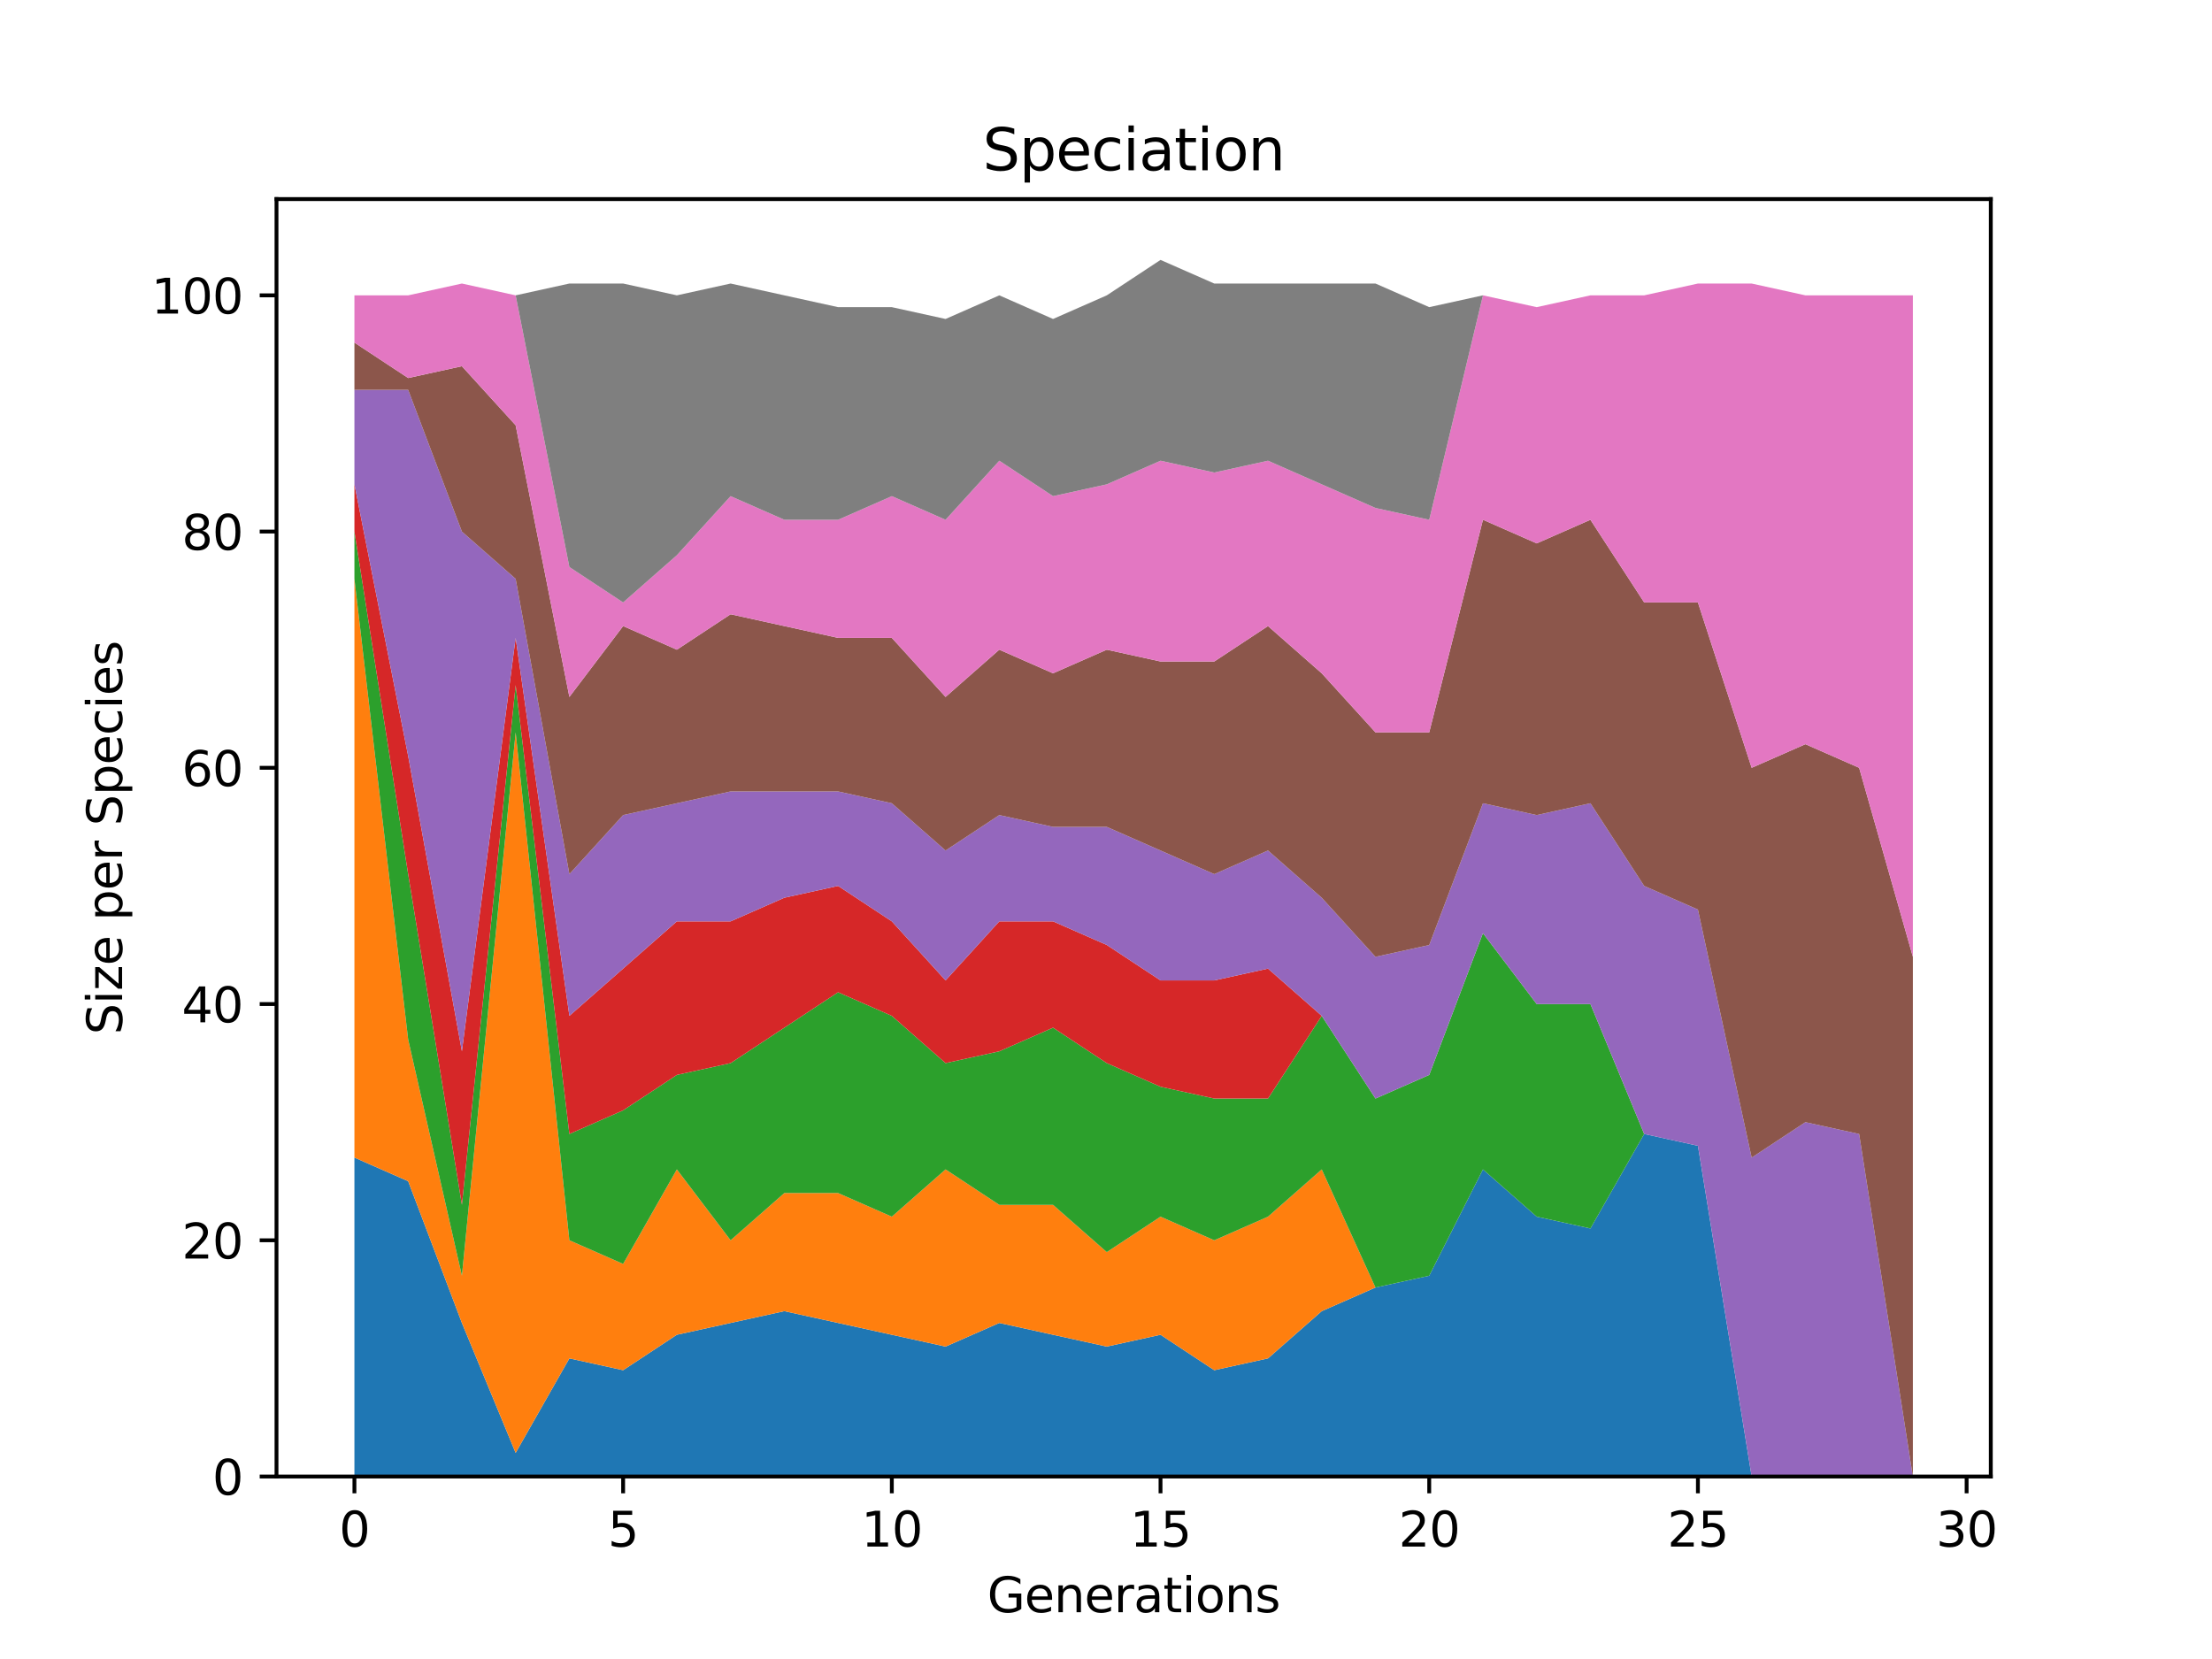 <?xml version="1.0" encoding="utf-8" standalone="no"?>
<!DOCTYPE svg PUBLIC "-//W3C//DTD SVG 1.1//EN"
  "http://www.w3.org/Graphics/SVG/1.1/DTD/svg11.dtd">
<svg height="345.6pt" version="1.1" viewBox="0 0 460.8 345.6" width="460.8pt" xmlns="http://www.w3.org/2000/svg" xmlns:xlink="http://www.w3.org/1999/xlink">
 <defs>
  <style type="text/css">*{stroke-linecap:butt;stroke-linejoin:round;}</style>
 </defs>
 <g id="figure_1">
  <g id="patch_1">
   <path d="M 0 345.6 
L 460.8 345.6 
L 460.8 0 
L 0 0 
z
" style="fill:#ffffff;"/>
  </g>
  <g id="axes_1">
   <g id="patch_2">
    <path d="M 57.6 307.584 
L 414.72 307.584 
L 414.72 41.472 
L 57.6 41.472 
z
" style="fill:#ffffff;"/>
   </g>
   <g id="PolyCollection_1">
    <path clip-path="url(#p4667c87ebb)" d="M 73.833 241.148 
L 73.833 307.584 
L 85.028 307.584 
L 96.223 307.584 
L 107.418 307.584 
L 118.613 307.584 
L 129.808 307.584 
L 141.003 307.584 
L 152.198 307.584 
L 163.393 307.584 
L 174.588 307.584 
L 185.783 307.584 
L 196.978 307.584 
L 208.173 307.584 
L 219.368 307.584 
L 230.563 307.584 
L 241.757 307.584 
L 252.952 307.584 
L 264.147 307.584 
L 275.342 307.584 
L 286.537 307.584 
L 297.732 307.584 
L 308.927 307.584 
L 320.122 307.584 
L 331.317 307.584 
L 342.512 307.584 
L 353.707 307.584 
L 364.902 307.584 
L 376.097 307.584 
L 387.292 307.584 
L 398.487 307.584 
L 398.487 307.584 
L 398.487 307.584 
L 387.292 307.584 
L 376.097 307.584 
L 364.902 307.584 
L 353.707 238.688 
L 342.512 236.227 
L 331.317 255.912 
L 320.122 253.451 
L 308.927 243.609 
L 297.732 265.754 
L 286.537 268.215 
L 275.342 273.136 
L 264.147 282.978 
L 252.952 285.439 
L 241.757 278.057 
L 230.563 280.518 
L 219.368 278.057 
L 208.173 275.596 
L 196.978 280.518 
L 185.783 278.057 
L 174.588 275.596 
L 163.393 273.136 
L 152.198 275.596 
L 141.003 278.057 
L 129.808 285.439 
L 118.613 282.978 
L 107.418 302.663 
L 96.223 275.596 
L 85.028 246.069 
L 73.833 241.148 
z
" style="fill:#1f77b4;"/>
   </g>
   <g id="PolyCollection_2">
    <path clip-path="url(#p4667c87ebb)" d="M 73.833 120.58 
L 73.833 241.148 
L 85.028 246.069 
L 96.223 275.596 
L 107.418 302.663 
L 118.613 282.978 
L 129.808 285.439 
L 141.003 278.057 
L 152.198 275.596 
L 163.393 273.136 
L 174.588 275.596 
L 185.783 278.057 
L 196.978 280.518 
L 208.173 275.596 
L 219.368 278.057 
L 230.563 280.518 
L 241.757 278.057 
L 252.952 285.439 
L 264.147 282.978 
L 275.342 273.136 
L 286.537 268.215 
L 297.732 265.754 
L 308.927 243.609 
L 320.122 253.451 
L 331.317 255.912 
L 342.512 236.227 
L 353.707 238.688 
L 364.902 307.584 
L 376.097 307.584 
L 387.292 307.584 
L 398.487 307.584 
L 398.487 307.584 
L 398.487 307.584 
L 387.292 307.584 
L 376.097 307.584 
L 364.902 307.584 
L 353.707 238.688 
L 342.512 236.227 
L 331.317 255.912 
L 320.122 253.451 
L 308.927 243.609 
L 297.732 265.754 
L 286.537 268.215 
L 275.342 243.609 
L 264.147 253.451 
L 252.952 258.372 
L 241.757 253.451 
L 230.563 260.833 
L 219.368 250.991 
L 208.173 250.991 
L 196.978 243.609 
L 185.783 253.451 
L 174.588 248.53 
L 163.393 248.53 
L 152.198 258.372 
L 141.003 243.609 
L 129.808 263.294 
L 118.613 258.372 
L 107.418 152.567 
L 96.223 265.754 
L 85.028 216.542 
L 73.833 120.58 
z
" style="fill:#ff7f0e;"/>
   </g>
   <g id="PolyCollection_3">
    <path clip-path="url(#p4667c87ebb)" d="M 73.833 110.737 
L 73.833 120.58 
L 85.028 216.542 
L 96.223 265.754 
L 107.418 152.567 
L 118.613 258.372 
L 129.808 263.294 
L 141.003 243.609 
L 152.198 258.372 
L 163.393 248.53 
L 174.588 248.53 
L 185.783 253.451 
L 196.978 243.609 
L 208.173 250.991 
L 219.368 250.991 
L 230.563 260.833 
L 241.757 253.451 
L 252.952 258.372 
L 264.147 253.451 
L 275.342 243.609 
L 286.537 268.215 
L 297.732 265.754 
L 308.927 243.609 
L 320.122 253.451 
L 331.317 255.912 
L 342.512 236.227 
L 353.707 238.688 
L 364.902 307.584 
L 376.097 307.584 
L 387.292 307.584 
L 398.487 307.584 
L 398.487 307.584 
L 398.487 307.584 
L 387.292 307.584 
L 376.097 307.584 
L 364.902 307.584 
L 353.707 238.688 
L 342.512 236.227 
L 331.317 209.161 
L 320.122 209.161 
L 308.927 194.397 
L 297.732 223.924 
L 286.537 228.845 
L 275.342 211.621 
L 264.147 228.845 
L 252.952 228.845 
L 241.757 226.385 
L 230.563 221.464 
L 219.368 214.082 
L 208.173 219.003 
L 196.978 221.464 
L 185.783 211.621 
L 174.588 206.7 
L 163.393 214.082 
L 152.198 221.464 
L 141.003 223.924 
L 129.808 231.306 
L 118.613 236.227 
L 107.418 142.725 
L 96.223 250.991 
L 85.028 182.094 
L 73.833 110.737 
z
" style="fill:#2ca02c;"/>
   </g>
   <g id="PolyCollection_4">
    <path clip-path="url(#p4667c87ebb)" d="M 73.833 100.895 
L 73.833 110.737 
L 85.028 182.094 
L 96.223 250.991 
L 107.418 142.725 
L 118.613 236.227 
L 129.808 231.306 
L 141.003 223.924 
L 152.198 221.464 
L 163.393 214.082 
L 174.588 206.7 
L 185.783 211.621 
L 196.978 221.464 
L 208.173 219.003 
L 219.368 214.082 
L 230.563 221.464 
L 241.757 226.385 
L 252.952 228.845 
L 264.147 228.845 
L 275.342 211.621 
L 286.537 228.845 
L 297.732 223.924 
L 308.927 194.397 
L 320.122 209.161 
L 331.317 209.161 
L 342.512 236.227 
L 353.707 238.688 
L 364.902 307.584 
L 376.097 307.584 
L 387.292 307.584 
L 398.487 307.584 
L 398.487 307.584 
L 398.487 307.584 
L 387.292 307.584 
L 376.097 307.584 
L 364.902 307.584 
L 353.707 238.688 
L 342.512 236.227 
L 331.317 209.161 
L 320.122 209.161 
L 308.927 194.397 
L 297.732 223.924 
L 286.537 228.845 
L 275.342 211.621 
L 264.147 201.779 
L 252.952 204.24 
L 241.757 204.24 
L 230.563 196.858 
L 219.368 191.937 
L 208.173 191.937 
L 196.978 204.24 
L 185.783 191.937 
L 174.588 184.555 
L 163.393 187.015 
L 152.198 191.937 
L 141.003 191.937 
L 129.808 201.779 
L 118.613 211.621 
L 107.418 132.883 
L 96.223 219.003 
L 85.028 157.488 
L 73.833 100.895 
z
" style="fill:#d62728;"/>
   </g>
   <g id="PolyCollection_5">
    <path clip-path="url(#p4667c87ebb)" d="M 73.833 81.21 
L 73.833 100.895 
L 85.028 157.488 
L 96.223 219.003 
L 107.418 132.883 
L 118.613 211.621 
L 129.808 201.779 
L 141.003 191.937 
L 152.198 191.937 
L 163.393 187.015 
L 174.588 184.555 
L 185.783 191.937 
L 196.978 204.24 
L 208.173 191.937 
L 219.368 191.937 
L 230.563 196.858 
L 241.757 204.24 
L 252.952 204.24 
L 264.147 201.779 
L 275.342 211.621 
L 286.537 228.845 
L 297.732 223.924 
L 308.927 194.397 
L 320.122 209.161 
L 331.317 209.161 
L 342.512 236.227 
L 353.707 238.688 
L 364.902 307.584 
L 376.097 307.584 
L 387.292 307.584 
L 398.487 307.584 
L 398.487 307.584 
L 398.487 307.584 
L 387.292 236.227 
L 376.097 233.767 
L 364.902 241.148 
L 353.707 189.476 
L 342.512 184.555 
L 331.317 167.331 
L 320.122 169.791 
L 308.927 167.331 
L 297.732 196.858 
L 286.537 199.318 
L 275.342 187.015 
L 264.147 177.173 
L 252.952 182.094 
L 241.757 177.173 
L 230.563 172.252 
L 219.368 172.252 
L 208.173 169.791 
L 196.978 177.173 
L 185.783 167.331 
L 174.588 164.87 
L 163.393 164.87 
L 152.198 164.87 
L 141.003 167.331 
L 129.808 169.791 
L 118.613 182.094 
L 107.418 120.58 
L 96.223 110.737 
L 85.028 81.21 
L 73.833 81.21 
z
" style="fill:#9467bd;"/>
   </g>
   <g id="PolyCollection_6">
    <path clip-path="url(#p4667c87ebb)" d="M 73.833 71.368 
L 73.833 81.21 
L 85.028 81.21 
L 96.223 110.737 
L 107.418 120.58 
L 118.613 182.094 
L 129.808 169.791 
L 141.003 167.331 
L 152.198 164.87 
L 163.393 164.87 
L 174.588 164.87 
L 185.783 167.331 
L 196.978 177.173 
L 208.173 169.791 
L 219.368 172.252 
L 230.563 172.252 
L 241.757 177.173 
L 252.952 182.094 
L 264.147 177.173 
L 275.342 187.015 
L 286.537 199.318 
L 297.732 196.858 
L 308.927 167.331 
L 320.122 169.791 
L 331.317 167.331 
L 342.512 184.555 
L 353.707 189.476 
L 364.902 241.148 
L 376.097 233.767 
L 387.292 236.227 
L 398.487 307.584 
L 398.487 199.318 
L 398.487 199.318 
L 387.292 159.949 
L 376.097 155.028 
L 364.902 159.949 
L 353.707 125.501 
L 342.512 125.501 
L 331.317 108.277 
L 320.122 113.198 
L 308.927 108.277 
L 297.732 152.567 
L 286.537 152.567 
L 275.342 140.264 
L 264.147 130.422 
L 252.952 137.804 
L 241.757 137.804 
L 230.563 135.343 
L 219.368 140.264 
L 208.173 135.343 
L 196.978 145.186 
L 185.783 132.883 
L 174.588 132.883 
L 163.393 130.422 
L 152.198 127.961 
L 141.003 135.343 
L 129.808 130.422 
L 118.613 145.186 
L 107.418 88.592 
L 96.223 76.289 
L 85.028 78.75 
L 73.833 71.368 
z
" style="fill:#8c564b;"/>
   </g>
   <g id="PolyCollection_7">
    <path clip-path="url(#p4667c87ebb)" d="M 73.833 61.526 
L 73.833 71.368 
L 85.028 78.75 
L 96.223 76.289 
L 107.418 88.592 
L 118.613 145.186 
L 129.808 130.422 
L 141.003 135.343 
L 152.198 127.961 
L 163.393 130.422 
L 174.588 132.883 
L 185.783 132.883 
L 196.978 145.186 
L 208.173 135.343 
L 219.368 140.264 
L 230.563 135.343 
L 241.757 137.804 
L 252.952 137.804 
L 264.147 130.422 
L 275.342 140.264 
L 286.537 152.567 
L 297.732 152.567 
L 308.927 108.277 
L 320.122 113.198 
L 331.317 108.277 
L 342.512 125.501 
L 353.707 125.501 
L 364.902 159.949 
L 376.097 155.028 
L 387.292 159.949 
L 398.487 199.318 
L 398.487 61.526 
L 398.487 61.526 
L 387.292 61.526 
L 376.097 61.526 
L 364.902 59.065 
L 353.707 59.065 
L 342.512 61.526 
L 331.317 61.526 
L 320.122 63.986 
L 308.927 61.526 
L 297.732 108.277 
L 286.537 105.816 
L 275.342 100.895 
L 264.147 95.974 
L 252.952 98.434 
L 241.757 95.974 
L 230.563 100.895 
L 219.368 103.356 
L 208.173 95.974 
L 196.978 108.277 
L 185.783 103.356 
L 174.588 108.277 
L 163.393 108.277 
L 152.198 103.356 
L 141.003 115.659 
L 129.808 125.501 
L 118.613 118.119 
L 107.418 61.526 
L 96.223 59.065 
L 85.028 61.526 
L 73.833 61.526 
z
" style="fill:#e377c2;"/>
   </g>
   <g id="PolyCollection_8">
    <path clip-path="url(#p4667c87ebb)" d="M 73.833 61.526 
L 73.833 61.526 
L 85.028 61.526 
L 96.223 59.065 
L 107.418 61.526 
L 118.613 118.119 
L 129.808 125.501 
L 141.003 115.659 
L 152.198 103.356 
L 163.393 108.277 
L 174.588 108.277 
L 185.783 103.356 
L 196.978 108.277 
L 208.173 95.974 
L 219.368 103.356 
L 230.563 100.895 
L 241.757 95.974 
L 252.952 98.434 
L 264.147 95.974 
L 275.342 100.895 
L 286.537 105.816 
L 297.732 108.277 
L 308.927 61.526 
L 320.122 63.986 
L 331.317 61.526 
L 342.512 61.526 
L 353.707 59.065 
L 364.902 59.065 
L 376.097 61.526 
L 387.292 61.526 
L 398.487 61.526 
L 398.487 61.526 
L 398.487 61.526 
L 387.292 61.526 
L 376.097 61.526 
L 364.902 59.065 
L 353.707 59.065 
L 342.512 61.526 
L 331.317 61.526 
L 320.122 63.986 
L 308.927 61.526 
L 297.732 63.986 
L 286.537 59.065 
L 275.342 59.065 
L 264.147 59.065 
L 252.952 59.065 
L 241.757 54.144 
L 230.563 61.526 
L 219.368 66.447 
L 208.173 61.526 
L 196.978 66.447 
L 185.783 63.986 
L 174.588 63.986 
L 163.393 61.526 
L 152.198 59.065 
L 141.003 61.526 
L 129.808 59.065 
L 118.613 59.065 
L 107.418 61.526 
L 96.223 59.065 
L 85.028 61.526 
L 73.833 61.526 
z
" style="fill:#7f7f7f;"/>
   </g>
   <g id="matplotlib.axis_1">
    <g id="xtick_1">
     <g id="line2d_1">
      <defs>
       <path d="M 0 0 
L 0 3.5 
" id="ma5fddccb96" style="stroke:#000000;stroke-width:0.8;"/>
      </defs>
      <g>
       <use style="stroke:#000000;stroke-width:0.8;" x="73.833" xlink:href="#ma5fddccb96" y="307.584"/>
      </g>
     </g>
     <g id="text_1">
      <!-- 0 -->
      <g transform="translate(70.651 322.182)scale(0.1 -0.1)">
       <defs>
        <path d="M 2034 4250 
Q 1547 4250 1301 3770 
Q 1056 3291 1056 2328 
Q 1056 1369 1301 889 
Q 1547 409 2034 409 
Q 2525 409 2770 889 
Q 3016 1369 3016 2328 
Q 3016 3291 2770 3770 
Q 2525 4250 2034 4250 
z
M 2034 4750 
Q 2819 4750 3233 4129 
Q 3647 3509 3647 2328 
Q 3647 1150 3233 529 
Q 2819 -91 2034 -91 
Q 1250 -91 836 529 
Q 422 1150 422 2328 
Q 422 3509 836 4129 
Q 1250 4750 2034 4750 
z
" id="DejaVuSans-30" transform="scale(0.016)"/>
       </defs>
       <use xlink:href="#DejaVuSans-30"/>
      </g>
     </g>
    </g>
    <g id="xtick_2">
     <g id="line2d_2">
      <g>
       <use style="stroke:#000000;stroke-width:0.8;" x="129.808" xlink:href="#ma5fddccb96" y="307.584"/>
      </g>
     </g>
     <g id="text_2">
      <!-- 5 -->
      <g transform="translate(126.626 322.182)scale(0.1 -0.1)">
       <defs>
        <path d="M 691 4666 
L 3169 4666 
L 3169 4134 
L 1269 4134 
L 1269 2991 
Q 1406 3038 1543 3061 
Q 1681 3084 1819 3084 
Q 2600 3084 3056 2656 
Q 3513 2228 3513 1497 
Q 3513 744 3044 326 
Q 2575 -91 1722 -91 
Q 1428 -91 1123 -41 
Q 819 9 494 109 
L 494 744 
Q 775 591 1075 516 
Q 1375 441 1709 441 
Q 2250 441 2565 725 
Q 2881 1009 2881 1497 
Q 2881 1984 2565 2268 
Q 2250 2553 1709 2553 
Q 1456 2553 1204 2497 
Q 953 2441 691 2322 
L 691 4666 
z
" id="DejaVuSans-35" transform="scale(0.016)"/>
       </defs>
       <use xlink:href="#DejaVuSans-35"/>
      </g>
     </g>
    </g>
    <g id="xtick_3">
     <g id="line2d_3">
      <g>
       <use style="stroke:#000000;stroke-width:0.8;" x="185.783" xlink:href="#ma5fddccb96" y="307.584"/>
      </g>
     </g>
     <g id="text_3">
      <!-- 10 -->
      <g transform="translate(179.42 322.182)scale(0.1 -0.1)">
       <defs>
        <path d="M 794 531 
L 1825 531 
L 1825 4091 
L 703 3866 
L 703 4441 
L 1819 4666 
L 2450 4666 
L 2450 531 
L 3481 531 
L 3481 0 
L 794 0 
L 794 531 
z
" id="DejaVuSans-31" transform="scale(0.016)"/>
       </defs>
       <use xlink:href="#DejaVuSans-31"/>
       <use x="63.623" xlink:href="#DejaVuSans-30"/>
      </g>
     </g>
    </g>
    <g id="xtick_4">
     <g id="line2d_4">
      <g>
       <use style="stroke:#000000;stroke-width:0.8;" x="241.757" xlink:href="#ma5fddccb96" y="307.584"/>
      </g>
     </g>
     <g id="text_4">
      <!-- 15 -->
      <g transform="translate(235.395 322.182)scale(0.1 -0.1)">
       <use xlink:href="#DejaVuSans-31"/>
       <use x="63.623" xlink:href="#DejaVuSans-35"/>
      </g>
     </g>
    </g>
    <g id="xtick_5">
     <g id="line2d_5">
      <g>
       <use style="stroke:#000000;stroke-width:0.8;" x="297.732" xlink:href="#ma5fddccb96" y="307.584"/>
      </g>
     </g>
     <g id="text_5">
      <!-- 20 -->
      <g transform="translate(291.37 322.182)scale(0.1 -0.1)">
       <defs>
        <path d="M 1228 531 
L 3431 531 
L 3431 0 
L 469 0 
L 469 531 
Q 828 903 1448 1529 
Q 2069 2156 2228 2338 
Q 2531 2678 2651 2914 
Q 2772 3150 2772 3378 
Q 2772 3750 2511 3984 
Q 2250 4219 1831 4219 
Q 1534 4219 1204 4116 
Q 875 4013 500 3803 
L 500 4441 
Q 881 4594 1212 4672 
Q 1544 4750 1819 4750 
Q 2544 4750 2975 4387 
Q 3406 4025 3406 3419 
Q 3406 3131 3298 2873 
Q 3191 2616 2906 2266 
Q 2828 2175 2409 1742 
Q 1991 1309 1228 531 
z
" id="DejaVuSans-32" transform="scale(0.016)"/>
       </defs>
       <use xlink:href="#DejaVuSans-32"/>
       <use x="63.623" xlink:href="#DejaVuSans-30"/>
      </g>
     </g>
    </g>
    <g id="xtick_6">
     <g id="line2d_6">
      <g>
       <use style="stroke:#000000;stroke-width:0.8;" x="353.707" xlink:href="#ma5fddccb96" y="307.584"/>
      </g>
     </g>
     <g id="text_6">
      <!-- 25 -->
      <g transform="translate(347.345 322.182)scale(0.1 -0.1)">
       <use xlink:href="#DejaVuSans-32"/>
       <use x="63.623" xlink:href="#DejaVuSans-35"/>
      </g>
     </g>
    </g>
    <g id="xtick_7">
     <g id="line2d_7">
      <g>
       <use style="stroke:#000000;stroke-width:0.8;" x="409.682" xlink:href="#ma5fddccb96" y="307.584"/>
      </g>
     </g>
     <g id="text_7">
      <!-- 30 -->
      <g transform="translate(403.32 322.182)scale(0.1 -0.1)">
       <defs>
        <path d="M 2597 2516 
Q 3050 2419 3304 2112 
Q 3559 1806 3559 1356 
Q 3559 666 3084 287 
Q 2609 -91 1734 -91 
Q 1441 -91 1130 -33 
Q 819 25 488 141 
L 488 750 
Q 750 597 1062 519 
Q 1375 441 1716 441 
Q 2309 441 2620 675 
Q 2931 909 2931 1356 
Q 2931 1769 2642 2001 
Q 2353 2234 1838 2234 
L 1294 2234 
L 1294 2753 
L 1863 2753 
Q 2328 2753 2575 2939 
Q 2822 3125 2822 3475 
Q 2822 3834 2567 4026 
Q 2313 4219 1838 4219 
Q 1578 4219 1281 4162 
Q 984 4106 628 3988 
L 628 4550 
Q 988 4650 1302 4700 
Q 1616 4750 1894 4750 
Q 2613 4750 3031 4423 
Q 3450 4097 3450 3541 
Q 3450 3153 3228 2886 
Q 3006 2619 2597 2516 
z
" id="DejaVuSans-33" transform="scale(0.016)"/>
       </defs>
       <use xlink:href="#DejaVuSans-33"/>
       <use x="63.623" xlink:href="#DejaVuSans-30"/>
      </g>
     </g>
    </g>
    <g id="text_8">
     <!-- Generations -->
     <g transform="translate(205.662 335.861)scale(0.1 -0.1)">
      <defs>
       <path d="M 3809 666 
L 3809 1919 
L 2778 1919 
L 2778 2438 
L 4434 2438 
L 4434 434 
Q 4069 175 3628 42 
Q 3188 -91 2688 -91 
Q 1594 -91 976 548 
Q 359 1188 359 2328 
Q 359 3472 976 4111 
Q 1594 4750 2688 4750 
Q 3144 4750 3555 4637 
Q 3966 4525 4313 4306 
L 4313 3634 
Q 3963 3931 3569 4081 
Q 3175 4231 2741 4231 
Q 1884 4231 1454 3753 
Q 1025 3275 1025 2328 
Q 1025 1384 1454 906 
Q 1884 428 2741 428 
Q 3075 428 3337 486 
Q 3600 544 3809 666 
z
" id="DejaVuSans-47" transform="scale(0.016)"/>
       <path d="M 3597 1894 
L 3597 1613 
L 953 1613 
Q 991 1019 1311 708 
Q 1631 397 2203 397 
Q 2534 397 2845 478 
Q 3156 559 3463 722 
L 3463 178 
Q 3153 47 2828 -22 
Q 2503 -91 2169 -91 
Q 1331 -91 842 396 
Q 353 884 353 1716 
Q 353 2575 817 3079 
Q 1281 3584 2069 3584 
Q 2775 3584 3186 3129 
Q 3597 2675 3597 1894 
z
M 3022 2063 
Q 3016 2534 2758 2815 
Q 2500 3097 2075 3097 
Q 1594 3097 1305 2825 
Q 1016 2553 972 2059 
L 3022 2063 
z
" id="DejaVuSans-65" transform="scale(0.016)"/>
       <path d="M 3513 2113 
L 3513 0 
L 2938 0 
L 2938 2094 
Q 2938 2591 2744 2837 
Q 2550 3084 2163 3084 
Q 1697 3084 1428 2787 
Q 1159 2491 1159 1978 
L 1159 0 
L 581 0 
L 581 3500 
L 1159 3500 
L 1159 2956 
Q 1366 3272 1645 3428 
Q 1925 3584 2291 3584 
Q 2894 3584 3203 3211 
Q 3513 2838 3513 2113 
z
" id="DejaVuSans-6e" transform="scale(0.016)"/>
       <path d="M 2631 2963 
Q 2534 3019 2420 3045 
Q 2306 3072 2169 3072 
Q 1681 3072 1420 2755 
Q 1159 2438 1159 1844 
L 1159 0 
L 581 0 
L 581 3500 
L 1159 3500 
L 1159 2956 
Q 1341 3275 1631 3429 
Q 1922 3584 2338 3584 
Q 2397 3584 2469 3576 
Q 2541 3569 2628 3553 
L 2631 2963 
z
" id="DejaVuSans-72" transform="scale(0.016)"/>
       <path d="M 2194 1759 
Q 1497 1759 1228 1600 
Q 959 1441 959 1056 
Q 959 750 1161 570 
Q 1363 391 1709 391 
Q 2188 391 2477 730 
Q 2766 1069 2766 1631 
L 2766 1759 
L 2194 1759 
z
M 3341 1997 
L 3341 0 
L 2766 0 
L 2766 531 
Q 2569 213 2275 61 
Q 1981 -91 1556 -91 
Q 1019 -91 701 211 
Q 384 513 384 1019 
Q 384 1609 779 1909 
Q 1175 2209 1959 2209 
L 2766 2209 
L 2766 2266 
Q 2766 2663 2505 2880 
Q 2244 3097 1772 3097 
Q 1472 3097 1187 3025 
Q 903 2953 641 2809 
L 641 3341 
Q 956 3463 1253 3523 
Q 1550 3584 1831 3584 
Q 2591 3584 2966 3190 
Q 3341 2797 3341 1997 
z
" id="DejaVuSans-61" transform="scale(0.016)"/>
       <path d="M 1172 4494 
L 1172 3500 
L 2356 3500 
L 2356 3053 
L 1172 3053 
L 1172 1153 
Q 1172 725 1289 603 
Q 1406 481 1766 481 
L 2356 481 
L 2356 0 
L 1766 0 
Q 1100 0 847 248 
Q 594 497 594 1153 
L 594 3053 
L 172 3053 
L 172 3500 
L 594 3500 
L 594 4494 
L 1172 4494 
z
" id="DejaVuSans-74" transform="scale(0.016)"/>
       <path d="M 603 3500 
L 1178 3500 
L 1178 0 
L 603 0 
L 603 3500 
z
M 603 4863 
L 1178 4863 
L 1178 4134 
L 603 4134 
L 603 4863 
z
" id="DejaVuSans-69" transform="scale(0.016)"/>
       <path d="M 1959 3097 
Q 1497 3097 1228 2736 
Q 959 2375 959 1747 
Q 959 1119 1226 758 
Q 1494 397 1959 397 
Q 2419 397 2687 759 
Q 2956 1122 2956 1747 
Q 2956 2369 2687 2733 
Q 2419 3097 1959 3097 
z
M 1959 3584 
Q 2709 3584 3137 3096 
Q 3566 2609 3566 1747 
Q 3566 888 3137 398 
Q 2709 -91 1959 -91 
Q 1206 -91 779 398 
Q 353 888 353 1747 
Q 353 2609 779 3096 
Q 1206 3584 1959 3584 
z
" id="DejaVuSans-6f" transform="scale(0.016)"/>
       <path d="M 2834 3397 
L 2834 2853 
Q 2591 2978 2328 3040 
Q 2066 3103 1784 3103 
Q 1356 3103 1142 2972 
Q 928 2841 928 2578 
Q 928 2378 1081 2264 
Q 1234 2150 1697 2047 
L 1894 2003 
Q 2506 1872 2764 1633 
Q 3022 1394 3022 966 
Q 3022 478 2636 193 
Q 2250 -91 1575 -91 
Q 1294 -91 989 -36 
Q 684 19 347 128 
L 347 722 
Q 666 556 975 473 
Q 1284 391 1588 391 
Q 1994 391 2212 530 
Q 2431 669 2431 922 
Q 2431 1156 2273 1281 
Q 2116 1406 1581 1522 
L 1381 1569 
Q 847 1681 609 1914 
Q 372 2147 372 2553 
Q 372 3047 722 3315 
Q 1072 3584 1716 3584 
Q 2034 3584 2315 3537 
Q 2597 3491 2834 3397 
z
" id="DejaVuSans-73" transform="scale(0.016)"/>
      </defs>
      <use xlink:href="#DejaVuSans-47"/>
      <use x="77.49" xlink:href="#DejaVuSans-65"/>
      <use x="139.014" xlink:href="#DejaVuSans-6e"/>
      <use x="202.393" xlink:href="#DejaVuSans-65"/>
      <use x="263.916" xlink:href="#DejaVuSans-72"/>
      <use x="305.029" xlink:href="#DejaVuSans-61"/>
      <use x="366.309" xlink:href="#DejaVuSans-74"/>
      <use x="405.518" xlink:href="#DejaVuSans-69"/>
      <use x="433.301" xlink:href="#DejaVuSans-6f"/>
      <use x="494.482" xlink:href="#DejaVuSans-6e"/>
      <use x="557.861" xlink:href="#DejaVuSans-73"/>
     </g>
    </g>
   </g>
   <g id="matplotlib.axis_2">
    <g id="ytick_1">
     <g id="line2d_8">
      <defs>
       <path d="M 0 0 
L -3.5 0 
" id="m0182a5a776" style="stroke:#000000;stroke-width:0.8;"/>
      </defs>
      <g>
       <use style="stroke:#000000;stroke-width:0.8;" x="57.6" xlink:href="#m0182a5a776" y="307.584"/>
      </g>
     </g>
     <g id="text_9">
      <!-- 0 -->
      <g transform="translate(44.237 311.383)scale(0.1 -0.1)">
       <use xlink:href="#DejaVuSans-30"/>
      </g>
     </g>
    </g>
    <g id="ytick_2">
     <g id="line2d_9">
      <g>
       <use style="stroke:#000000;stroke-width:0.8;" x="57.6" xlink:href="#m0182a5a776" y="258.372"/>
      </g>
     </g>
     <g id="text_10">
      <!-- 20 -->
      <g transform="translate(37.875 262.172)scale(0.1 -0.1)">
       <use xlink:href="#DejaVuSans-32"/>
       <use x="63.623" xlink:href="#DejaVuSans-30"/>
      </g>
     </g>
    </g>
    <g id="ytick_3">
     <g id="line2d_10">
      <g>
       <use style="stroke:#000000;stroke-width:0.8;" x="57.6" xlink:href="#m0182a5a776" y="209.161"/>
      </g>
     </g>
     <g id="text_11">
      <!-- 40 -->
      <g transform="translate(37.875 212.96)scale(0.1 -0.1)">
       <defs>
        <path d="M 2419 4116 
L 825 1625 
L 2419 1625 
L 2419 4116 
z
M 2253 4666 
L 3047 4666 
L 3047 1625 
L 3713 1625 
L 3713 1100 
L 3047 1100 
L 3047 0 
L 2419 0 
L 2419 1100 
L 313 1100 
L 313 1709 
L 2253 4666 
z
" id="DejaVuSans-34" transform="scale(0.016)"/>
       </defs>
       <use xlink:href="#DejaVuSans-34"/>
       <use x="63.623" xlink:href="#DejaVuSans-30"/>
      </g>
     </g>
    </g>
    <g id="ytick_4">
     <g id="line2d_11">
      <g>
       <use style="stroke:#000000;stroke-width:0.8;" x="57.6" xlink:href="#m0182a5a776" y="159.949"/>
      </g>
     </g>
     <g id="text_12">
      <!-- 60 -->
      <g transform="translate(37.875 163.748)scale(0.1 -0.1)">
       <defs>
        <path d="M 2113 2584 
Q 1688 2584 1439 2293 
Q 1191 2003 1191 1497 
Q 1191 994 1439 701 
Q 1688 409 2113 409 
Q 2538 409 2786 701 
Q 3034 994 3034 1497 
Q 3034 2003 2786 2293 
Q 2538 2584 2113 2584 
z
M 3366 4563 
L 3366 3988 
Q 3128 4100 2886 4159 
Q 2644 4219 2406 4219 
Q 1781 4219 1451 3797 
Q 1122 3375 1075 2522 
Q 1259 2794 1537 2939 
Q 1816 3084 2150 3084 
Q 2853 3084 3261 2657 
Q 3669 2231 3669 1497 
Q 3669 778 3244 343 
Q 2819 -91 2113 -91 
Q 1303 -91 875 529 
Q 447 1150 447 2328 
Q 447 3434 972 4092 
Q 1497 4750 2381 4750 
Q 2619 4750 2861 4703 
Q 3103 4656 3366 4563 
z
" id="DejaVuSans-36" transform="scale(0.016)"/>
       </defs>
       <use xlink:href="#DejaVuSans-36"/>
       <use x="63.623" xlink:href="#DejaVuSans-30"/>
      </g>
     </g>
    </g>
    <g id="ytick_5">
     <g id="line2d_12">
      <g>
       <use style="stroke:#000000;stroke-width:0.8;" x="57.6" xlink:href="#m0182a5a776" y="110.737"/>
      </g>
     </g>
     <g id="text_13">
      <!-- 80 -->
      <g transform="translate(37.875 114.537)scale(0.1 -0.1)">
       <defs>
        <path d="M 2034 2216 
Q 1584 2216 1326 1975 
Q 1069 1734 1069 1313 
Q 1069 891 1326 650 
Q 1584 409 2034 409 
Q 2484 409 2743 651 
Q 3003 894 3003 1313 
Q 3003 1734 2745 1975 
Q 2488 2216 2034 2216 
z
M 1403 2484 
Q 997 2584 770 2862 
Q 544 3141 544 3541 
Q 544 4100 942 4425 
Q 1341 4750 2034 4750 
Q 2731 4750 3128 4425 
Q 3525 4100 3525 3541 
Q 3525 3141 3298 2862 
Q 3072 2584 2669 2484 
Q 3125 2378 3379 2068 
Q 3634 1759 3634 1313 
Q 3634 634 3220 271 
Q 2806 -91 2034 -91 
Q 1263 -91 848 271 
Q 434 634 434 1313 
Q 434 1759 690 2068 
Q 947 2378 1403 2484 
z
M 1172 3481 
Q 1172 3119 1398 2916 
Q 1625 2713 2034 2713 
Q 2441 2713 2670 2916 
Q 2900 3119 2900 3481 
Q 2900 3844 2670 4047 
Q 2441 4250 2034 4250 
Q 1625 4250 1398 4047 
Q 1172 3844 1172 3481 
z
" id="DejaVuSans-38" transform="scale(0.016)"/>
       </defs>
       <use xlink:href="#DejaVuSans-38"/>
       <use x="63.623" xlink:href="#DejaVuSans-30"/>
      </g>
     </g>
    </g>
    <g id="ytick_6">
     <g id="line2d_13">
      <g>
       <use style="stroke:#000000;stroke-width:0.8;" x="57.6" xlink:href="#m0182a5a776" y="61.526"/>
      </g>
     </g>
     <g id="text_14">
      <!-- 100 -->
      <g transform="translate(31.512 65.325)scale(0.1 -0.1)">
       <use xlink:href="#DejaVuSans-31"/>
       <use x="63.623" xlink:href="#DejaVuSans-30"/>
       <use x="127.246" xlink:href="#DejaVuSans-30"/>
      </g>
     </g>
    </g>
    <g id="text_15">
     <!-- Size per Species -->
     <g transform="translate(25.433 215.521)rotate(-90)scale(0.1 -0.1)">
      <defs>
       <path d="M 3425 4513 
L 3425 3897 
Q 3066 4069 2747 4153 
Q 2428 4238 2131 4238 
Q 1616 4238 1336 4038 
Q 1056 3838 1056 3469 
Q 1056 3159 1242 3001 
Q 1428 2844 1947 2747 
L 2328 2669 
Q 3034 2534 3370 2195 
Q 3706 1856 3706 1288 
Q 3706 609 3251 259 
Q 2797 -91 1919 -91 
Q 1588 -91 1214 -16 
Q 841 59 441 206 
L 441 856 
Q 825 641 1194 531 
Q 1563 422 1919 422 
Q 2459 422 2753 634 
Q 3047 847 3047 1241 
Q 3047 1584 2836 1778 
Q 2625 1972 2144 2069 
L 1759 2144 
Q 1053 2284 737 2584 
Q 422 2884 422 3419 
Q 422 4038 858 4394 
Q 1294 4750 2059 4750 
Q 2388 4750 2728 4690 
Q 3069 4631 3425 4513 
z
" id="DejaVuSans-53" transform="scale(0.016)"/>
       <path d="M 353 3500 
L 3084 3500 
L 3084 2975 
L 922 459 
L 3084 459 
L 3084 0 
L 275 0 
L 275 525 
L 2438 3041 
L 353 3041 
L 353 3500 
z
" id="DejaVuSans-7a" transform="scale(0.016)"/>
       <path id="DejaVuSans-20" transform="scale(0.016)"/>
       <path d="M 1159 525 
L 1159 -1331 
L 581 -1331 
L 581 3500 
L 1159 3500 
L 1159 2969 
Q 1341 3281 1617 3432 
Q 1894 3584 2278 3584 
Q 2916 3584 3314 3078 
Q 3713 2572 3713 1747 
Q 3713 922 3314 415 
Q 2916 -91 2278 -91 
Q 1894 -91 1617 61 
Q 1341 213 1159 525 
z
M 3116 1747 
Q 3116 2381 2855 2742 
Q 2594 3103 2138 3103 
Q 1681 3103 1420 2742 
Q 1159 2381 1159 1747 
Q 1159 1113 1420 752 
Q 1681 391 2138 391 
Q 2594 391 2855 752 
Q 3116 1113 3116 1747 
z
" id="DejaVuSans-70" transform="scale(0.016)"/>
       <path d="M 3122 3366 
L 3122 2828 
Q 2878 2963 2633 3030 
Q 2388 3097 2138 3097 
Q 1578 3097 1268 2742 
Q 959 2388 959 1747 
Q 959 1106 1268 751 
Q 1578 397 2138 397 
Q 2388 397 2633 464 
Q 2878 531 3122 666 
L 3122 134 
Q 2881 22 2623 -34 
Q 2366 -91 2075 -91 
Q 1284 -91 818 406 
Q 353 903 353 1747 
Q 353 2603 823 3093 
Q 1294 3584 2113 3584 
Q 2378 3584 2631 3529 
Q 2884 3475 3122 3366 
z
" id="DejaVuSans-63" transform="scale(0.016)"/>
      </defs>
      <use xlink:href="#DejaVuSans-53"/>
      <use x="63.477" xlink:href="#DejaVuSans-69"/>
      <use x="91.26" xlink:href="#DejaVuSans-7a"/>
      <use x="143.75" xlink:href="#DejaVuSans-65"/>
      <use x="205.273" xlink:href="#DejaVuSans-20"/>
      <use x="237.061" xlink:href="#DejaVuSans-70"/>
      <use x="300.537" xlink:href="#DejaVuSans-65"/>
      <use x="362.061" xlink:href="#DejaVuSans-72"/>
      <use x="403.174" xlink:href="#DejaVuSans-20"/>
      <use x="434.961" xlink:href="#DejaVuSans-53"/>
      <use x="498.438" xlink:href="#DejaVuSans-70"/>
      <use x="561.914" xlink:href="#DejaVuSans-65"/>
      <use x="623.438" xlink:href="#DejaVuSans-63"/>
      <use x="678.418" xlink:href="#DejaVuSans-69"/>
      <use x="706.201" xlink:href="#DejaVuSans-65"/>
      <use x="767.725" xlink:href="#DejaVuSans-73"/>
     </g>
    </g>
   </g>
   <g id="patch_3">
    <path d="M 57.6 307.584 
L 57.6 41.472 
" style="fill:none;stroke:#000000;stroke-linecap:square;stroke-linejoin:miter;stroke-width:0.8;"/>
   </g>
   <g id="patch_4">
    <path d="M 414.72 307.584 
L 414.72 41.472 
" style="fill:none;stroke:#000000;stroke-linecap:square;stroke-linejoin:miter;stroke-width:0.8;"/>
   </g>
   <g id="patch_5">
    <path d="M 57.6 307.584 
L 414.72 307.584 
" style="fill:none;stroke:#000000;stroke-linecap:square;stroke-linejoin:miter;stroke-width:0.8;"/>
   </g>
   <g id="patch_6">
    <path d="M 57.6 41.472 
L 414.72 41.472 
" style="fill:none;stroke:#000000;stroke-linecap:square;stroke-linejoin:miter;stroke-width:0.8;"/>
   </g>
   <g id="text_16">
    <!-- Speciation -->
    <g transform="translate(204.714 35.472)scale(0.12 -0.12)">
     <use xlink:href="#DejaVuSans-53"/>
     <use x="63.477" xlink:href="#DejaVuSans-70"/>
     <use x="126.953" xlink:href="#DejaVuSans-65"/>
     <use x="188.477" xlink:href="#DejaVuSans-63"/>
     <use x="243.457" xlink:href="#DejaVuSans-69"/>
     <use x="271.24" xlink:href="#DejaVuSans-61"/>
     <use x="332.52" xlink:href="#DejaVuSans-74"/>
     <use x="371.729" xlink:href="#DejaVuSans-69"/>
     <use x="399.512" xlink:href="#DejaVuSans-6f"/>
     <use x="460.693" xlink:href="#DejaVuSans-6e"/>
    </g>
   </g>
  </g>
 </g>
 <defs>
  <clipPath id="p4667c87ebb">
   <rect height="266.112" width="357.12" x="57.6" y="41.472"/>
  </clipPath>
 </defs>
</svg>
